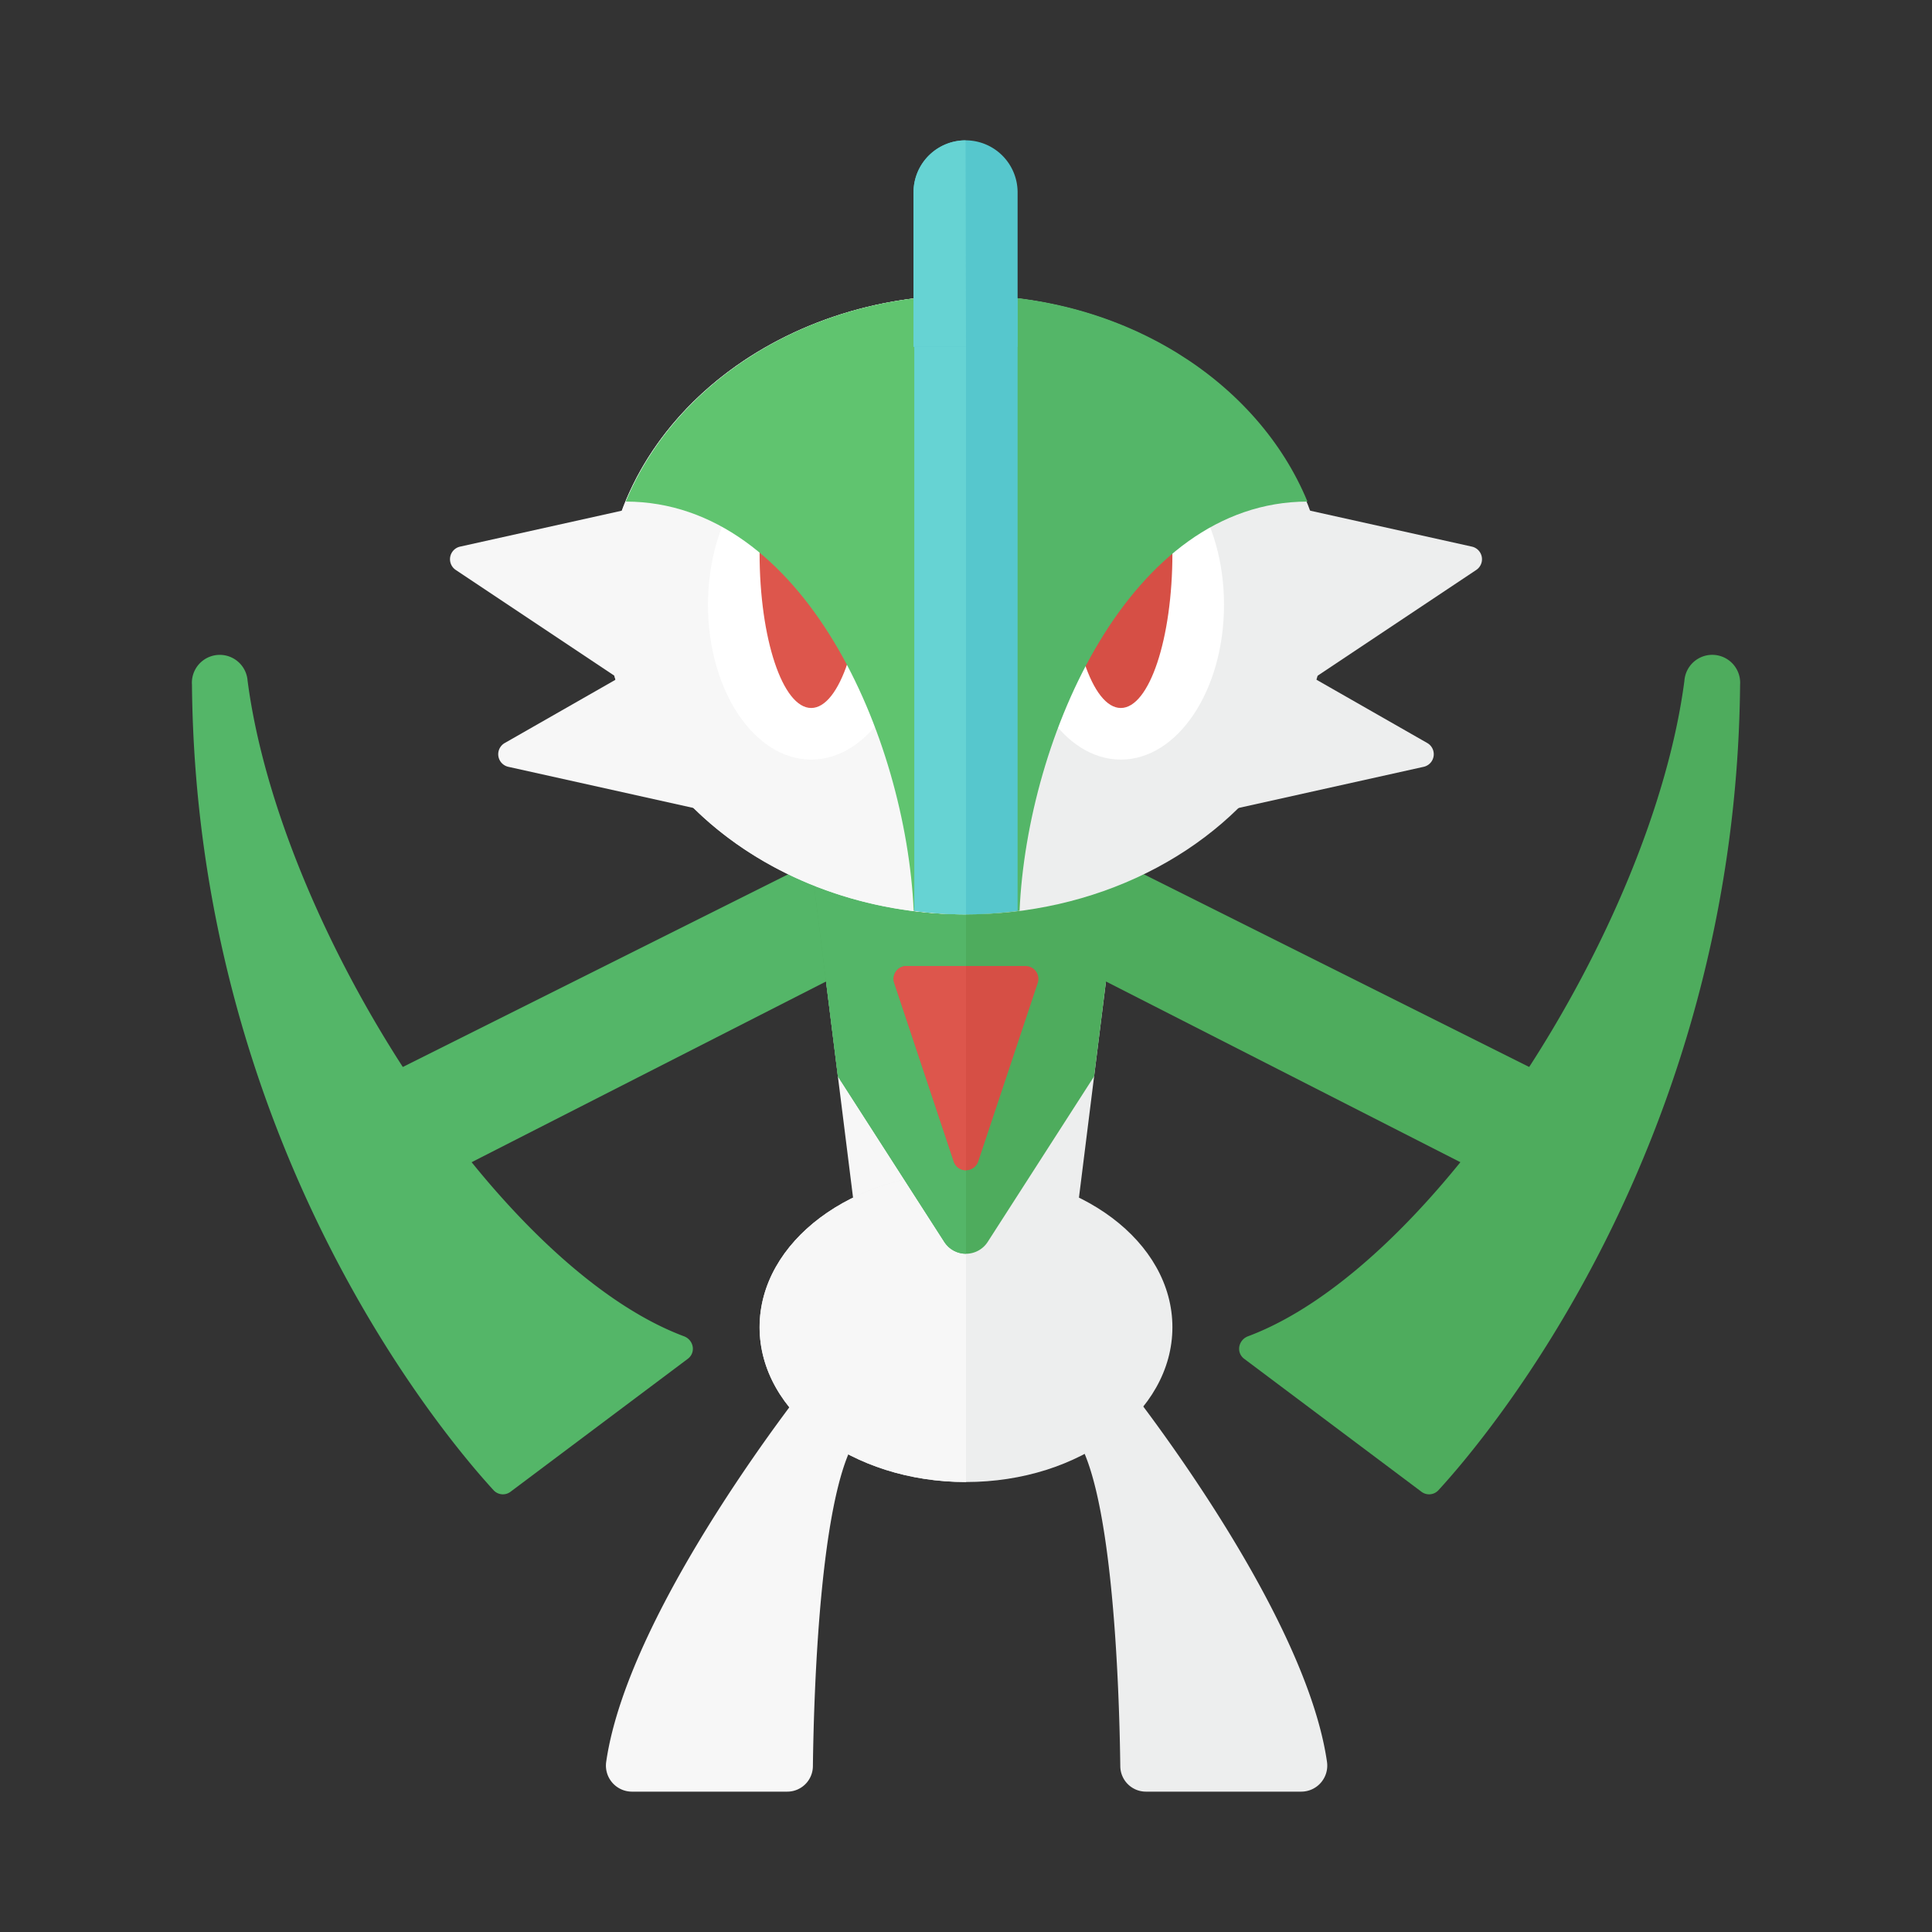 <svg xmlns="http://www.w3.org/2000/svg" width="100%" height="100%" viewBox="-2.72 -2.72 37.44 37.44"><rect x="-2.72" y="-2.72" width="37.44" height="37.44" fill="#333333" stroke="none"/><path fill="#F7F7F7" d="M13 14l1 8h2v-8z"/><path fill="#EDEEEE" d="M19 14h-3v8h2z"/><path fill="#4EAC5D" d="M19 14l8 4-1 2.016-8-4.079z"/><path fill="#4EAC5D" d="M29.922 10.472c-.626 4.784-4.844 11.351-8.455 12.703-.191.071-.238.316-.075.438l3.431 2.573a.245.245 0 00.33-.025c.923-1.003 5.766-6.689 5.848-15.611a.54.54 0 00-1.079-.078z"/><path fill="#54B668" d="M13 14l-8 4 1 2.016 8-4.079z"/><ellipse cx="16" cy="23" fill="#EDEEEE" rx="4" ry="3"/><path fill="#F7F7F7" d="M16 26c-2.209 0-4-1.343-4-3s1.791-3 4-3v6z"/><path fill="#4EAC5D" d="M16.421 21.346l2.062-3.208L19 14h-6l.517 4.138 2.062 3.208a.5.5 0 00.842 0z"/><path fill="#54B668" d="M13 14l.517 4.138 2.062 3.208c.098.153.259.23.421.23V14h-3z"/><path fill="#F7F7F7" d="M13 24s-3.532 4.397-3.972 7.418a.505.505 0 00.498.582h3.007a.497.497 0 00.5-.49c.018-1.452.142-5.685.967-6.51l-1-1z"/><path fill="#EDEEEE" d="M19.023 24s3.532 4.397 3.972 7.418a.505.505 0 01-.498.582H19.49a.497.497 0 01-.5-.49c-.018-1.452-.142-5.685-.967-6.51l1-1z"/><ellipse cx="16" cy="9" fill="#EDEEEE" rx="7" ry="6"/><path fill="#F7F7F7" d="M16 15c-3.866 0-7-2.686-7-6s3.134-6 7-6v12z"/><g fill="#F7F7F7"><path d="M10.124 7l-3.928.873a.25.25 0 00-.084.452L10.124 11V7z"/><path d="M10 10l-2.939 1.679a.25.25 0 00.07.461L11 13l-1-3z"/></g><g fill="#EDEEEE"><path d="M21.876 7l3.928.873a.25.25 0 01.084.452L21.876 11V7z"/><path d="M22 10l2.939 1.679a.25.25 0 01-.07.461L21 13l1-3z"/></g><ellipse cx="13" cy="9" fill="#FFF" rx="2" ry="3"/><ellipse cx="13" cy="8" fill="#DD564C" rx="1" ry="3"/><ellipse cx="19" cy="9" fill="#FFF" rx="2" ry="3"/><ellipse cx="19" cy="8" fill="#D64F45" rx="1" ry="3"/><path fill="#60C46F" d="M16 3c-3.047 0-5.632 1.671-6.593 4 3.455.004 5.43 4.579 5.579 7.93.332.041.668.07 1.014.07h.001l.023-11.999L16 3z"/><path fill="#54B668" d="M16.024 3c3.047 0 5.632 1.671 6.593 4-3.455.004-5.43 4.579-5.579 7.93-.332.041-.668.07-1.014.07h-.001L16 3.001 16.024 3z"/><path fill="#56C7CD" d="M15 3.068v11.864c.327.04.66.068 1 .068s.673-.028 1-.068V3.068c-.327-.04-.66-.068-1-.068s-.673.028-1 .068z"/><path fill="#66D3D3" d="M16 3c-.34 0-.673.028-1 .068v11.864c.327.04.66.068 1 .068V3z"/><path fill="#56C7CD" d="M17 4h-2.017V1.008a1.008 1.008 0 112.017 0V4z"/><path fill="#66D3D3" d="M16 4h-1.017V1.008c0-.557.452-1.008 1.009-1.008L16 4z"/><path fill="#54B668" d="M2.078 10.472c.626 4.784 4.844 11.351 8.455 12.703.191.071.238.316.075.438l-3.431 2.573a.245.245 0 01-.33-.025C5.925 25.158 1.082 19.472 1 10.55a.54.54 0 011.078-.078z"/><path fill="#D64F45" d="M14.847 16h2.306a.25.25 0 01.237.329l-1.153 3.459a.25.25 0 01-.474 0l-1.153-3.459a.25.25 0 01.237-.329z"/><path fill="#DD564C" d="M14.847 16a.25.25 0 00-.237.329l1.153 3.459a.246.246 0 00.237.171V16h-1.153z"/></svg>